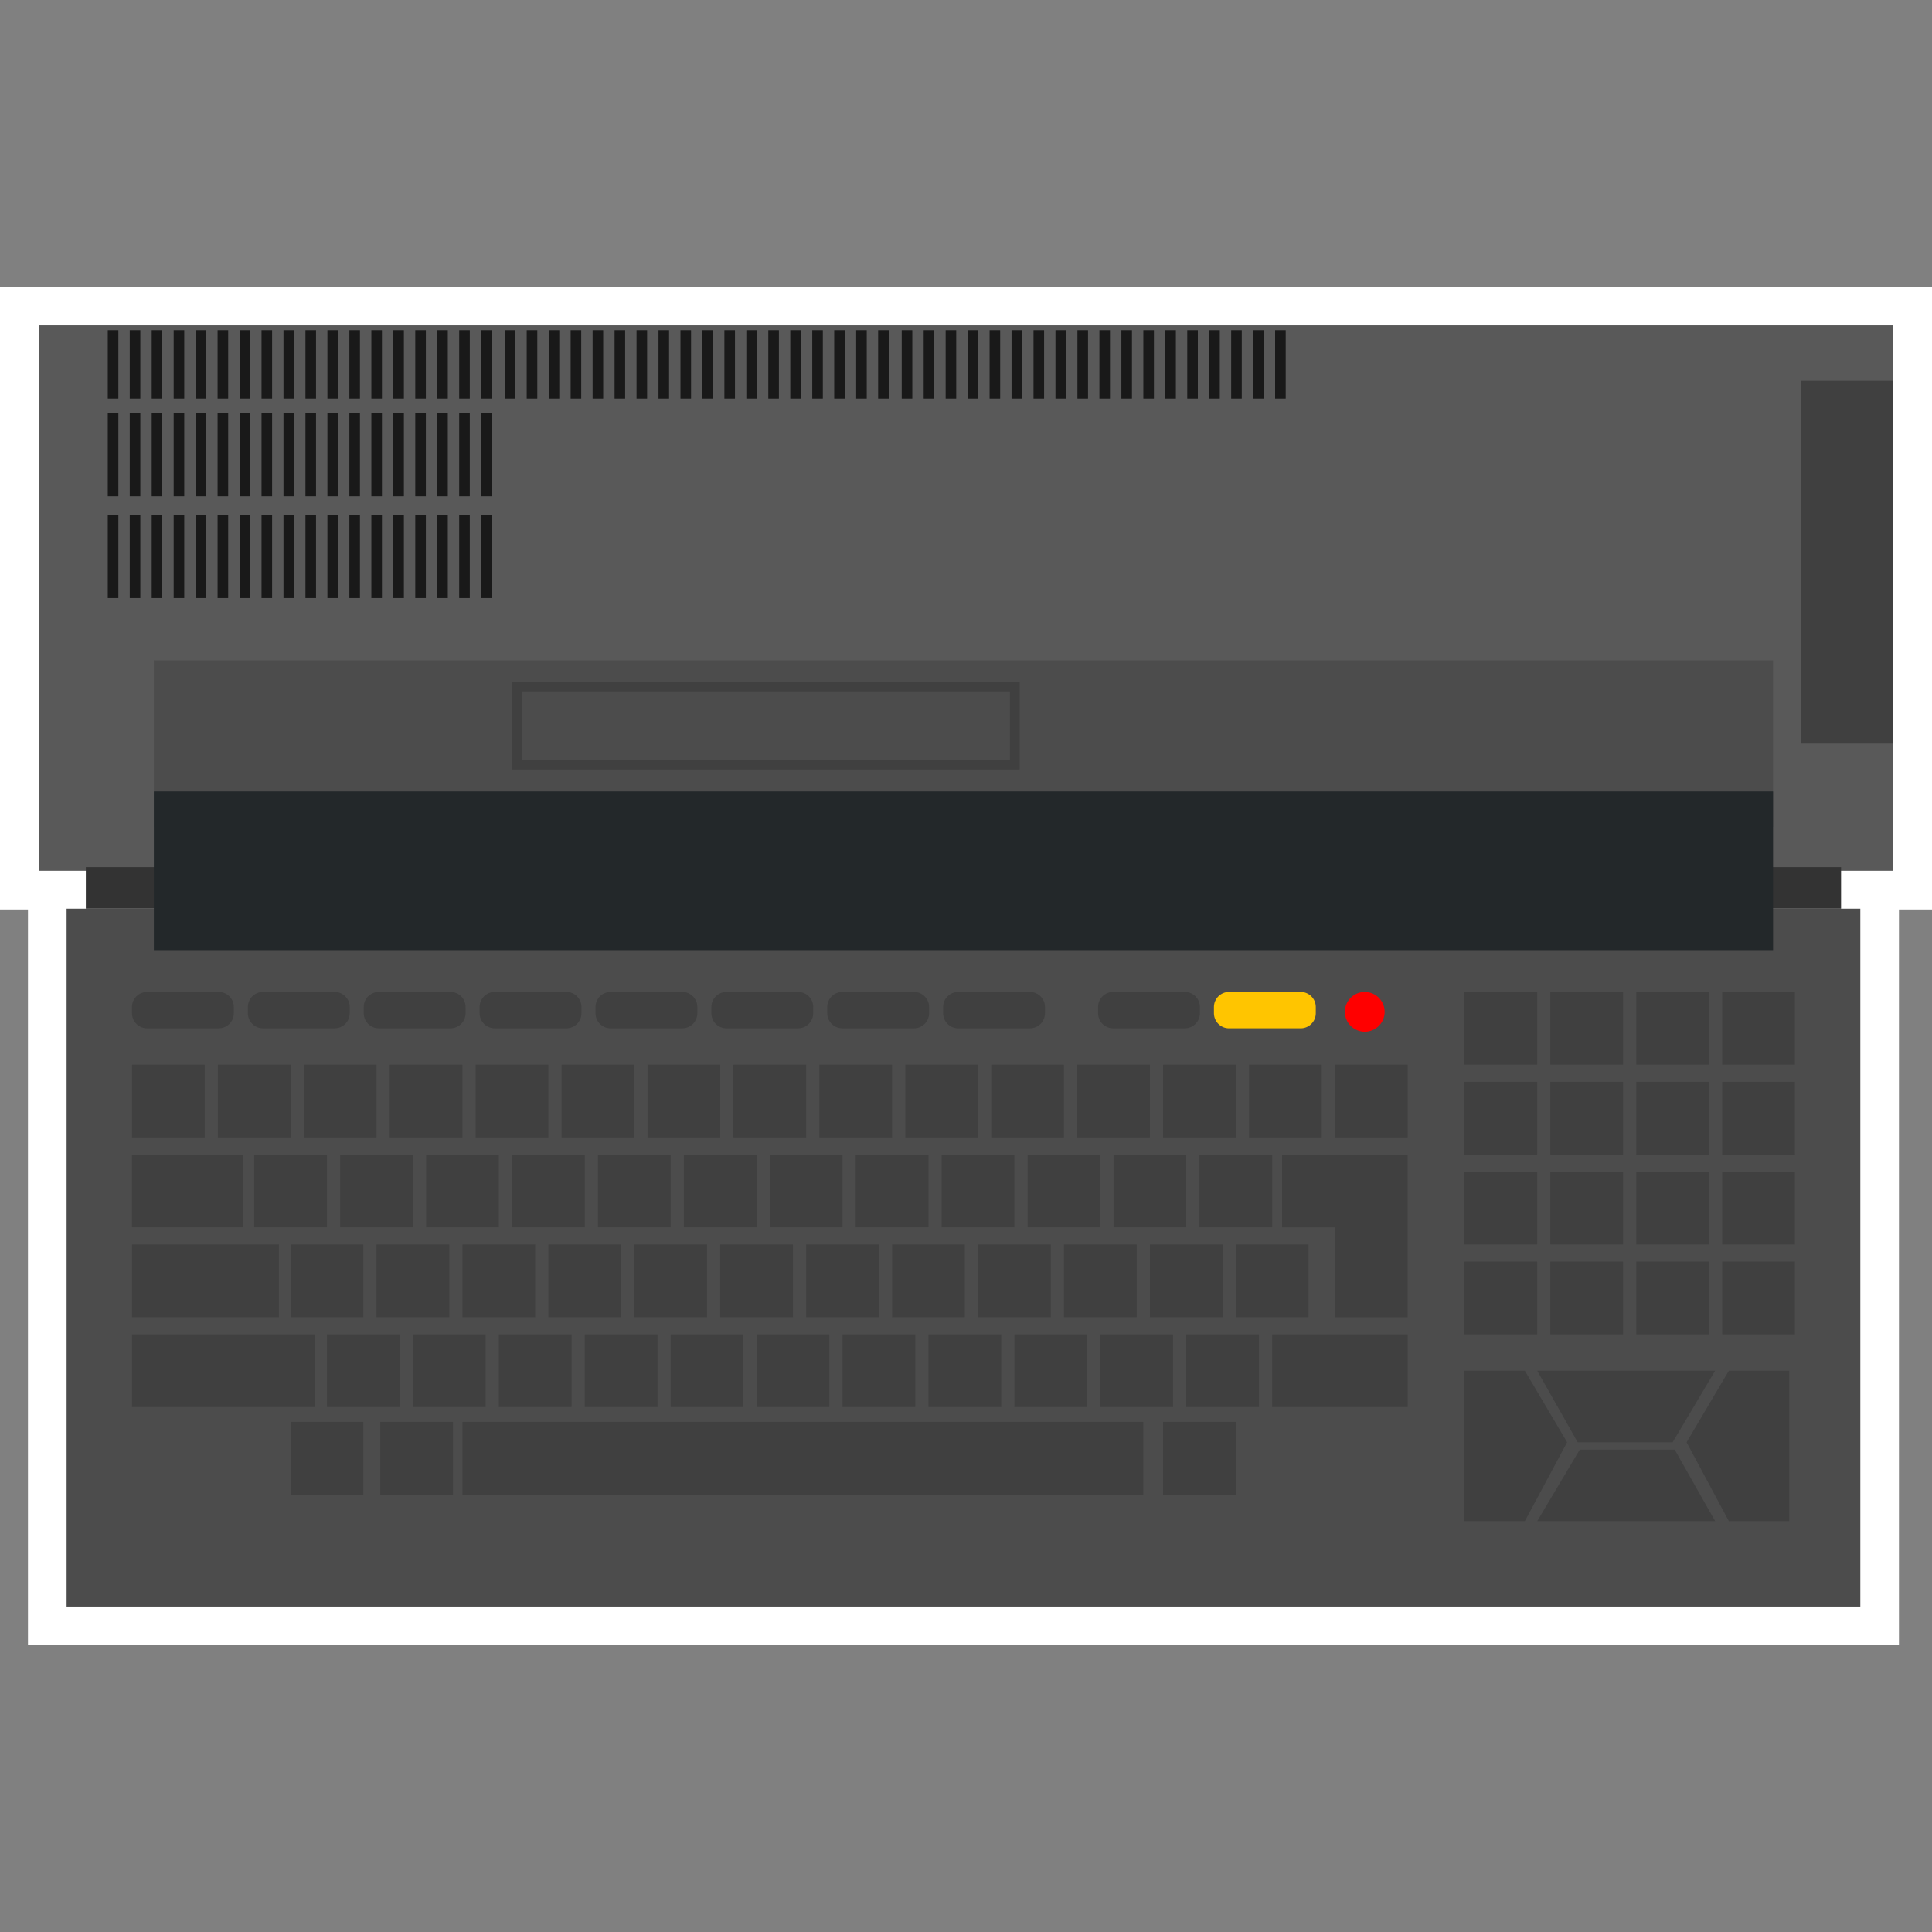 <?xml version="1.0" encoding="UTF-8" standalone="no"?>
<!-- Created with Inkscape (http://www.inkscape.org/) -->

<svg
   xmlns:dc="http://purl.org/dc/elements/1.1/"
   xmlns:cc="http://creativecommons.org/ns#"
   xmlns:rdf="http://www.w3.org/1999/02/22-rdf-syntax-ns#"
   xmlns:svg="http://www.w3.org/2000/svg"
   xmlns="http://www.w3.org/2000/svg"
   xmlns:sodipodi="http://sodipodi.sourceforge.net/DTD/sodipodi-0.dtd"
   xmlns:inkscape="http://www.inkscape.org/namespaces/inkscape"
   id="svg5018"
   version="1.1"
   inkscape:version="0.48.5 r10040"
   width="256"
   height="256"
   xml:space="preserve"
   sodipodi:docname="Microsoft - MSX2.svg"
   inkscape:export-filename="/Users/margetts/Desktop/BAXY RetroActive/png_clean/Microsoft - MSX2.png"
   inkscape:export-xdpi="90"
   inkscape:export-ydpi="90"><rect width="100%" height="100%" fill="#808080" stroke="none"/><defs
     id="defs5022"><clipPath
       clipPathUnits="userSpaceOnUse"
       id="clipPath5192"><path
         d="M 0,128 128,128 128,0 0,0 0,128 z"
         id="path5194"
         inkscape:connector-curvature="0" /></clipPath></defs><sodipodi:namedview
     pagecolor="#ffffff"
     bordercolor="#666666"
     borderopacity="1"
     objecttolerance="10"
     gridtolerance="10"
     guidetolerance="10"
     inkscape:pageopacity="0"
     inkscape:pageshadow="2"
     inkscape:window-width="1676"
     inkscape:window-height="1005"
     id="namedview5020"
     showgrid="false"
     inkscape:zoom="3.2382812"
     inkscape:cx="128"
     inkscape:cy="128"
     inkscape:window-x="4"
     inkscape:window-y="1"
     inkscape:window-maximized="1"
     inkscape:current-layer="g5026" /><g
     id="g5026"
     inkscape:groupmode="layer"
     inkscape:label="Microsoft - MSX2"
     transform="matrix(1.25,0,0,-1.25,0,256)"><g
       id="g5448"
       transform="translate(0,10.084)"><g
         transform="matrix(1.6,0,0,1.6,200.704,164.321)"
         id="g5028"><path
           inkscape:connector-curvature="0"
           id="path5030"
           style="fill:#ffffff;fill-opacity:1;fill-rule:nonzero;stroke:none"
           d="m 0,0 -122.881,0 -2.559,0 0,-2.561 0,-36.135 0,-2.561 1.853,0 0,-46.188 0,-2.56 2.56,0 118.837,0 2.56,0 0,2.56 0,46.188 2.19,0 L 2.56,0 0,0 z" /></g><path
         inkscape:connector-curvature="0"
         id="path5032"
         style="fill:#4c4c4c;fill-opacity:1;fill-rule:nonzero;stroke:none"
         d="m 197.201,24.409 -190.141,0 0,73.987 190.141,0 0,-73.987 z" /><path
         inkscape:connector-curvature="0"
         id="path5034"
         style="fill:#595959;fill-opacity:1;fill-rule:nonzero;stroke:none"
         d="m 200.704,102.406 -196.608,0 0,57.818 196.608,0 0,-57.818 z" /><path
         inkscape:connector-curvature="0"
         id="path5036"
         style="fill:#404040;fill-opacity:1;fill-rule:nonzero;stroke:none"
         d="m 21.702,74.145 -7.71,0 0,7.71 7.71,0 0,-7.71 z" /><path
         inkscape:connector-curvature="0"
         id="path5038"
         style="fill:#404040;fill-opacity:1;fill-rule:nonzero;stroke:none"
         d="m 30.805,74.145 -7.71,0 0,7.71 7.71,0 0,-7.71 z" /><path
         inkscape:connector-curvature="0"
         id="path5040"
         style="fill:#404040;fill-opacity:1;fill-rule:nonzero;stroke:none"
         d="m 39.913,74.145 -7.71,0 0,7.71 7.71,0 0,-7.71 z" /><path
         inkscape:connector-curvature="0"
         id="path5042"
         style="fill:#404040;fill-opacity:1;fill-rule:nonzero;stroke:none"
         d="m 49.022,74.145 -7.71,0 0,7.71 7.71,0 0,-7.71 z" /><path
         inkscape:connector-curvature="0"
         id="path5044"
         style="fill:#404040;fill-opacity:1;fill-rule:nonzero;stroke:none"
         d="m 162.949,81.856 -7.71,0 0,7.71 7.71,0 0,-7.71 z" /><path
         inkscape:connector-curvature="0"
         id="path5046"
         style="fill:#404040;fill-opacity:1;fill-rule:nonzero;stroke:none"
         d="m 172.053,81.856 -7.71,0 0,7.71 7.71,0 0,-7.71 z" /><path
         inkscape:connector-curvature="0"
         id="path5048"
         style="fill:#404040;fill-opacity:1;fill-rule:nonzero;stroke:none"
         d="m 181.161,81.856 -7.71,0 0,7.71 7.71,0 0,-7.71 z" /><path
         inkscape:connector-curvature="0"
         id="path5050"
         style="fill:#404040;fill-opacity:1;fill-rule:nonzero;stroke:none"
         d="m 190.27,81.856 -7.71,0 0,7.71 7.71,0 0,-7.71 z" /><path
         inkscape:connector-curvature="0"
         id="path5052"
         style="fill:#404040;fill-opacity:1;fill-rule:nonzero;stroke:none"
         d="m 162.949,72.328 -7.71,0 0,7.71 7.71,0 0,-7.71 z" /><path
         inkscape:connector-curvature="0"
         id="path5054"
         style="fill:#404040;fill-opacity:1;fill-rule:nonzero;stroke:none"
         d="m 172.053,72.328 -7.71,0 0,7.71 7.71,0 0,-7.71 z" /><path
         inkscape:connector-curvature="0"
         id="path5056"
         style="fill:#404040;fill-opacity:1;fill-rule:nonzero;stroke:none"
         d="m 181.161,72.328 -7.71,0 0,7.71 7.71,0 0,-7.71 z" /><path
         inkscape:connector-curvature="0"
         id="path5058"
         style="fill:#404040;fill-opacity:1;fill-rule:nonzero;stroke:none"
         d="m 190.27,72.328 -7.71,0 0,7.71 7.71,0 0,-7.71 z" /><path
         inkscape:connector-curvature="0"
         id="path5060"
         style="fill:#404040;fill-opacity:1;fill-rule:nonzero;stroke:none"
         d="m 162.949,62.798 -7.71,0 0,7.71 7.71,0 0,-7.71 z" /><path
         inkscape:connector-curvature="0"
         id="path5062"
         style="fill:#404040;fill-opacity:1;fill-rule:nonzero;stroke:none"
         d="m 172.053,62.798 -7.71,0 0,7.71 7.71,0 0,-7.71 z" /><path
         inkscape:connector-curvature="0"
         id="path5064"
         style="fill:#404040;fill-opacity:1;fill-rule:nonzero;stroke:none"
         d="m 181.161,62.798 -7.71,0 0,7.71 7.71,0 0,-7.71 z" /><path
         inkscape:connector-curvature="0"
         id="path5066"
         style="fill:#404040;fill-opacity:1;fill-rule:nonzero;stroke:none"
         d="m 190.27,62.798 -7.71,0 0,7.71 7.71,0 0,-7.71 z" /><path
         inkscape:connector-curvature="0"
         id="path5068"
         style="fill:#404040;fill-opacity:1;fill-rule:nonzero;stroke:none"
         d="m 162.949,53.27 -7.71,0 0,7.71 7.71,0 0,-7.71 z" /><path
         inkscape:connector-curvature="0"
         id="path5070"
         style="fill:#404040;fill-opacity:1;fill-rule:nonzero;stroke:none"
         d="m 172.053,53.27 -7.71,0 0,7.71 7.71,0 0,-7.71 z" /><path
         inkscape:connector-curvature="0"
         id="path5072"
         style="fill:#404040;fill-opacity:1;fill-rule:nonzero;stroke:none"
         d="m 181.161,53.27 -7.71,0 0,7.71 7.71,0 0,-7.71 z" /><path
         inkscape:connector-curvature="0"
         id="path5074"
         style="fill:#404040;fill-opacity:1;fill-rule:nonzero;stroke:none"
         d="m 190.27,53.27 -7.71,0 0,7.71 7.71,0 0,-7.71 z" /><path
         inkscape:connector-curvature="0"
         id="path5076"
         style="fill:#404040;fill-opacity:1;fill-rule:nonzero;stroke:none"
         d="m 58.131,74.145 -7.71,0 0,7.71 7.71,0 0,-7.71 z" /><path
         inkscape:connector-curvature="0"
         id="path5078"
         style="fill:#404040;fill-opacity:1;fill-rule:nonzero;stroke:none"
         d="m 67.24,74.145 -7.71,0 0,7.71 7.71,0 0,-7.71 z" /><path
         inkscape:connector-curvature="0"
         id="path5080"
         style="fill:#404040;fill-opacity:1;fill-rule:nonzero;stroke:none"
         d="m 76.349,74.145 -7.71,0 0,7.71 7.71,0 0,-7.71 z" /><path
         inkscape:connector-curvature="0"
         id="path5082"
         style="fill:#404040;fill-opacity:1;fill-rule:nonzero;stroke:none"
         d="m 85.457,74.145 -7.71,0 0,7.71 7.71,0 0,-7.71 z" /><path
         inkscape:connector-curvature="0"
         id="path5084"
         style="fill:#404040;fill-opacity:1;fill-rule:nonzero;stroke:none"
         d="m 94.566,74.145 -7.71,0 0,7.71 7.71,0 0,-7.71 z" /><path
         inkscape:connector-curvature="0"
         id="path5086"
         style="fill:#404040;fill-opacity:1;fill-rule:nonzero;stroke:none"
         d="m 103.675,74.145 -7.71,0 0,7.71 7.71,0 0,-7.71 z" /><path
         inkscape:connector-curvature="0"
         id="path5088"
         style="fill:#404040;fill-opacity:1;fill-rule:nonzero;stroke:none"
         d="m 112.784,74.145 -7.71,0 0,7.71 7.71,0 0,-7.71 z" /><path
         inkscape:connector-curvature="0"
         id="path5090"
         style="fill:#404040;fill-opacity:1;fill-rule:nonzero;stroke:none"
         d="m 121.893,74.145 -7.71,0 0,7.71 7.71,0 0,-7.71 z" /><path
         inkscape:connector-curvature="0"
         id="path5092"
         style="fill:#404040;fill-opacity:1;fill-rule:nonzero;stroke:none"
         d="m 131.001,74.145 -7.71,0 0,7.71 7.71,0 0,-7.71 z" /><path
         inkscape:connector-curvature="0"
         id="path5094"
         style="fill:#404040;fill-opacity:1;fill-rule:nonzero;stroke:none"
         d="m 34.661,64.616 -7.71,0 0,7.71 7.71,0 0,-7.71 z" /><path
         inkscape:connector-curvature="0"
         id="path5096"
         style="fill:#404040;fill-opacity:1;fill-rule:nonzero;stroke:none"
         d="m 25.729,64.616 -11.739,0 0,7.71 11.739,0 0,-7.71 z" /><path
         inkscape:connector-curvature="0"
         id="path5098"
         style="fill:#404040;fill-opacity:1;fill-rule:nonzero;stroke:none"
         d="m 43.769,64.616 -7.71,0 0,7.71 7.71,0 0,-7.71 z" /><path
         inkscape:connector-curvature="0"
         id="path5100"
         style="fill:#404040;fill-opacity:1;fill-rule:nonzero;stroke:none"
         d="m 52.878,64.616 -7.71,0 0,7.71 7.71,0 0,-7.71 z" /><path
         inkscape:connector-curvature="0"
         id="path5102"
         style="fill:#404040;fill-opacity:1;fill-rule:nonzero;stroke:none"
         d="m 61.987,64.616 -7.71,0 0,7.71 7.71,0 0,-7.71 z" /><path
         inkscape:connector-curvature="0"
         id="path5104"
         style="fill:#404040;fill-opacity:1;fill-rule:nonzero;stroke:none"
         d="m 71.096,64.616 -7.71,0 0,7.71 7.71,0 0,-7.71 z" /><path
         inkscape:connector-curvature="0"
         id="path5106"
         style="fill:#404040;fill-opacity:1;fill-rule:nonzero;stroke:none"
         d="m 80.205,64.616 -7.71,0 0,7.71 7.71,0 0,-7.71 z" /><path
         inkscape:connector-curvature="0"
         id="path5108"
         style="fill:#404040;fill-opacity:1;fill-rule:nonzero;stroke:none"
         d="m 89.313,64.616 -7.71,0 0,7.71 7.71,0 0,-7.71 z" /><path
         inkscape:connector-curvature="0"
         id="path5110"
         style="fill:#404040;fill-opacity:1;fill-rule:nonzero;stroke:none"
         d="m 98.422,64.616 -7.71,0 0,7.71 7.71,0 0,-7.71 z" /><path
         inkscape:connector-curvature="0"
         id="path5112"
         style="fill:#404040;fill-opacity:1;fill-rule:nonzero;stroke:none"
         d="m 107.531,64.616 -7.71,0 0,7.71 7.71,0 0,-7.71 z" /><path
         inkscape:connector-curvature="0"
         id="path5114"
         style="fill:#404040;fill-opacity:1;fill-rule:nonzero;stroke:none"
         d="m 116.64,64.616 -7.71,0 0,7.71 7.71,0 0,-7.71 z" /><path
         inkscape:connector-curvature="0"
         id="path5116"
         style="fill:#404040;fill-opacity:1;fill-rule:nonzero;stroke:none"
         d="m 125.749,64.616 -7.71,0 0,7.71 7.71,0 0,-7.71 z" /><path
         inkscape:connector-curvature="0"
         id="path5118"
         style="fill:#404040;fill-opacity:1;fill-rule:nonzero;stroke:none"
         d="m 134.857,64.616 -7.71,0 0,7.71 7.71,0 0,-7.71 z" /><path
         inkscape:connector-curvature="0"
         id="path5120"
         style="fill:#404040;fill-opacity:1;fill-rule:nonzero;stroke:none"
         d="m 38.515,55.088 -7.71,0 0,7.71 7.71,0 0,-7.71 z" /><path
         inkscape:connector-curvature="0"
         id="path5122"
         style="fill:#404040;fill-opacity:1;fill-rule:nonzero;stroke:none"
         d="m 29.566,55.088 -15.574,0 0,7.71 15.574,0 0,-7.71 z" /><path
         inkscape:connector-curvature="0"
         id="path5124"
         style="fill:#404040;fill-opacity:1;fill-rule:nonzero;stroke:none"
         d="m 47.624,55.088 -7.71,0 0,7.71 7.71,0 0,-7.71 z" /><path
         inkscape:connector-curvature="0"
         id="path5126"
         style="fill:#404040;fill-opacity:1;fill-rule:nonzero;stroke:none"
         d="m 56.733,55.088 -7.71,0 0,7.71 7.71,0 0,-7.71 z" /><path
         inkscape:connector-curvature="0"
         id="path5128"
         style="fill:#404040;fill-opacity:1;fill-rule:nonzero;stroke:none"
         d="m 65.841,55.088 -7.71,0 0,7.71 7.71,0 0,-7.71 z" /><path
         inkscape:connector-curvature="0"
         id="path5130"
         style="fill:#404040;fill-opacity:1;fill-rule:nonzero;stroke:none"
         d="m 74.95,55.088 -7.71,0 0,7.71 7.71,0 0,-7.71 z" /><path
         inkscape:connector-curvature="0"
         id="path5132"
         style="fill:#404040;fill-opacity:1;fill-rule:nonzero;stroke:none"
         d="m 84.059,55.088 -7.71,0 0,7.71 7.71,0 0,-7.71 z" /><path
         inkscape:connector-curvature="0"
         id="path5134"
         style="fill:#404040;fill-opacity:1;fill-rule:nonzero;stroke:none"
         d="m 93.169,55.088 -7.71,0 0,7.71 7.71,0 0,-7.71 z" /><path
         inkscape:connector-curvature="0"
         id="path5136"
         style="fill:#404040;fill-opacity:1;fill-rule:nonzero;stroke:none"
         d="m 102.278,55.088 -7.71,0 0,7.71 7.71,0 0,-7.71 z" /><path
         inkscape:connector-curvature="0"
         id="path5138"
         style="fill:#404040;fill-opacity:1;fill-rule:nonzero;stroke:none"
         d="m 111.387,55.088 -7.71,0 0,7.71 7.71,0 0,-7.71 z" /><path
         inkscape:connector-curvature="0"
         id="path5140"
         style="fill:#404040;fill-opacity:1;fill-rule:nonzero;stroke:none"
         d="m 120.496,55.088 -7.71,0 0,7.71 7.71,0 0,-7.71 z" /><path
         inkscape:connector-curvature="0"
         id="path5142"
         style="fill:#404040;fill-opacity:1;fill-rule:nonzero;stroke:none"
         d="m 129.605,55.088 -7.71,0 0,7.71 7.71,0 0,-7.71 z" /><path
         inkscape:connector-curvature="0"
         id="path5144"
         style="fill:#404040;fill-opacity:1;fill-rule:nonzero;stroke:none"
         d="m 138.713,55.088 -7.71,0 0,7.71 7.71,0 0,-7.71 z" /><path
         inkscape:connector-curvature="0"
         id="path5146"
         style="fill:#404040;fill-opacity:1;fill-rule:nonzero;stroke:none"
         d="m 42.371,45.558 -7.71,0 0,7.71 7.71,0 0,-7.71 z" /><path
         inkscape:connector-curvature="0"
         id="path5148"
         style="fill:#404040;fill-opacity:1;fill-rule:nonzero;stroke:none"
         d="m 38.515,36.28 -7.71,0 0,7.71 7.71,0 0,-7.71 z" /><path
         inkscape:connector-curvature="0"
         id="path5150"
         style="fill:#404040;fill-opacity:1;fill-rule:nonzero;stroke:none"
         d="m 48.019,36.28 -7.71,0 0,7.71 7.71,0 0,-7.71 z" /><path
         inkscape:connector-curvature="0"
         id="path5152"
         style="fill:#404040;fill-opacity:1;fill-rule:nonzero;stroke:none"
         d="m 131.001,36.28 -7.71,0 0,7.71 7.71,0 0,-7.71 z" /><path
         inkscape:connector-curvature="0"
         id="path5154"
         style="fill:#404040;fill-opacity:1;fill-rule:nonzero;stroke:none"
         d="m 33.35,45.558 -19.358,0 0,7.71 19.358,0 0,-7.71 z" /><path
         inkscape:connector-curvature="0"
         id="path5156"
         style="fill:#404040;fill-opacity:1;fill-rule:nonzero;stroke:none"
         d="m 51.48,45.558 -7.71,0 0,7.71 7.71,0 0,-7.71 z" /><path
         inkscape:connector-curvature="0"
         id="path5158"
         style="fill:#404040;fill-opacity:1;fill-rule:nonzero;stroke:none"
         d="m 60.589,45.558 -7.71,0 0,7.71 7.71,0 0,-7.71 z" /><path
         inkscape:connector-curvature="0"
         id="path5160"
         style="fill:#404040;fill-opacity:1;fill-rule:nonzero;stroke:none"
         d="m 121.192,36.28 -72.168,0 0,7.71 72.168,0 0,-7.71 z" /><path
         inkscape:connector-curvature="0"
         id="path5162"
         style="fill:#404040;fill-opacity:1;fill-rule:nonzero;stroke:none"
         d="m 69.697,45.558 -7.71,0 0,7.71 7.71,0 0,-7.71 z" /><path
         inkscape:connector-curvature="0"
         id="path5164"
         style="fill:#404040;fill-opacity:1;fill-rule:nonzero;stroke:none"
         d="m 78.806,45.558 -7.71,0 0,7.71 7.71,0 0,-7.71 z" /><path
         inkscape:connector-curvature="0"
         id="path5166"
         style="fill:#404040;fill-opacity:1;fill-rule:nonzero;stroke:none"
         d="m 87.915,45.558 -7.71,0 0,7.71 7.71,0 0,-7.71 z" /><path
         inkscape:connector-curvature="0"
         id="path5168"
         style="fill:#404040;fill-opacity:1;fill-rule:nonzero;stroke:none"
         d="m 97.024,45.558 -7.71,0 0,7.71 7.71,0 0,-7.71 z" /><path
         inkscape:connector-curvature="0"
         id="path5170"
         style="fill:#404040;fill-opacity:1;fill-rule:nonzero;stroke:none"
         d="m 106.133,45.558 -7.71,0 0,7.71 7.71,0 0,-7.71 z" /><path
         inkscape:connector-curvature="0"
         id="path5172"
         style="fill:#404040;fill-opacity:1;fill-rule:nonzero;stroke:none"
         d="m 115.241,45.558 -7.71,0 0,7.71 7.71,0 0,-7.71 z" /><path
         inkscape:connector-curvature="0"
         id="path5174"
         style="fill:#404040;fill-opacity:1;fill-rule:nonzero;stroke:none"
         d="m 124.35,45.558 -7.71,0 0,7.71 7.71,0 0,-7.71 z" /><path
         inkscape:connector-curvature="0"
         id="path5176"
         style="fill:#404040;fill-opacity:1;fill-rule:nonzero;stroke:none"
         d="m 133.459,45.558 -7.71,0 0,7.71 7.71,0 0,-7.71 z" /><path
         inkscape:connector-curvature="0"
         id="path5178"
         style="fill:#404040;fill-opacity:1;fill-rule:nonzero;stroke:none"
         d="m 149.221,45.558 -14.362,0 0,7.71 14.362,0 0,-7.71 z" /><path
         inkscape:connector-curvature="0"
         id="path5180"
         style="fill:#404040;fill-opacity:1;fill-rule:nonzero;stroke:none"
         d="m 140.11,74.145 -7.71,0 0,7.71 7.71,0 0,-7.71 z" /><path
         inkscape:connector-curvature="0"
         id="path5182"
         style="fill:#404040;fill-opacity:1;fill-rule:nonzero;stroke:none"
         d="m 149.221,74.145 -7.71,0 0,7.71 7.71,0 0,-7.71 z" /><g
         transform="matrix(1.6,0,0,1.6,143.613,72.327)"
         id="g5184"><path
           inkscape:connector-curvature="0"
           id="path5186"
           style="fill:#404040;fill-opacity:1;fill-rule:nonzero;stroke:none"
           d="m 0,0 -1.315,0 -3.504,0 0,-4.819 3.504,0 0,-5.956 4.819,0 L 3.504,0 0,0 z" /></g><g
         transform="matrix(1.6,0,0,1.6,-1.2e-4,-12.188)"
         id="g5188"><g
           clip-path="url(#clipPath5192)"
           id="g5190"><g
             transform="translate(14.492,61.187)"
             id="g5196"><path
               inkscape:connector-curvature="0"
               id="path5198"
               style="fill:#404040;fill-opacity:1;fill-rule:nonzero;stroke:none"
               d="m 0,0 -4.748,0 c -0.552,0 -1,0.448 -1,1 l 0,0.41 c 0,0.552 0.448,1 1,1 L 0,2.41 c 0.552,0 1,-0.448 1,-1 L 1,1 C 1,0.448 0.552,0 0,0" /></g><g
             transform="translate(22.17,61.187)"
             id="g5200"><path
               inkscape:connector-curvature="0"
               id="path5202"
               style="fill:#404040;fill-opacity:1;fill-rule:nonzero;stroke:none"
               d="m 0,0 -4.748,0 c -0.552,0 -1,0.448 -1,1 l 0,0.41 c 0,0.552 0.448,1 1,1 L 0,2.41 c 0.552,0 1,-0.448 1,-1 L 1,1 C 1,0.448 0.552,0 0,0" /></g><g
             transform="translate(29.847,61.187)"
             id="g5204"><path
               inkscape:connector-curvature="0"
               id="path5206"
               style="fill:#404040;fill-opacity:1;fill-rule:nonzero;stroke:none"
               d="m 0,0 -4.748,0 c -0.552,0 -1,0.448 -1,1 l 0,0.41 c 0,0.552 0.448,1 1,1 L 0,2.41 c 0.552,0 1,-0.448 1,-1 L 1,1 C 1,0.448 0.552,0 0,0" /></g><g
             transform="translate(37.524,61.187)"
             id="g5208"><path
               inkscape:connector-curvature="0"
               id="path5210"
               style="fill:#404040;fill-opacity:1;fill-rule:nonzero;stroke:none"
               d="m 0,0 -4.748,0 c -0.552,0 -1,0.448 -1,1 l 0,0.41 c 0,0.552 0.448,1 1,1 L 0,2.41 c 0.552,0 1,-0.448 1,-1 L 1,1 C 1,0.448 0.552,0 0,0" /></g><g
             transform="translate(45.201,61.187)"
             id="g5212"><path
               inkscape:connector-curvature="0"
               id="path5214"
               style="fill:#404040;fill-opacity:1;fill-rule:nonzero;stroke:none"
               d="m 0,0 -4.748,0 c -0.552,0 -1,0.448 -1,1 l 0,0.41 c 0,0.552 0.448,1 1,1 L 0,2.41 c 0.552,0 1,-0.448 1,-1 L 1,1 C 1,0.448 0.552,0 0,0" /></g><g
             transform="translate(52.878,61.187)"
             id="g5216"><path
               inkscape:connector-curvature="0"
               id="path5218"
               style="fill:#404040;fill-opacity:1;fill-rule:nonzero;stroke:none"
               d="m 0,0 -4.748,0 c -0.552,0 -1,0.448 -1,1 l 0,0.41 c 0,0.552 0.448,1 1,1 L 0,2.41 c 0.552,0 1,-0.448 1,-1 L 1,1 C 1,0.448 0.552,0 0,0" /></g><g
             transform="translate(60.555,61.187)"
             id="g5220"><path
               inkscape:connector-curvature="0"
               id="path5222"
               style="fill:#404040;fill-opacity:1;fill-rule:nonzero;stroke:none"
               d="m 0,0 -4.748,0 c -0.552,0 -1,0.448 -1,1 l 0,0.41 c 0,0.552 0.448,1 1,1 L 0,2.41 c 0.552,0 1,-0.448 1,-1 L 1,1 C 1,0.448 0.552,0 0,0" /></g><g
             transform="translate(68.233,61.187)"
             id="g5224"><path
               inkscape:connector-curvature="0"
               id="path5226"
               style="fill:#404040;fill-opacity:1;fill-rule:nonzero;stroke:none"
               d="m 0,0 -4.748,0 c -0.552,0 -1,0.448 -1,1 l 0,0.41 c 0,0.552 0.448,1 1,1 L 0,2.41 c 0.552,0 1,-0.448 1,-1 L 1,1 C 1,0.448 0.552,0 0,0" /></g><g
             transform="translate(78.497,61.187)"
             id="g5228"><path
               inkscape:connector-curvature="0"
               id="path5230"
               style="fill:#404040;fill-opacity:1;fill-rule:nonzero;stroke:none"
               d="m 0,0 -4.748,0 c -0.552,0 -1,0.448 -1,1 l 0,0.41 c 0,0.552 0.448,1 1,1 L 0,2.41 c 0.552,0 1,-0.448 1,-1 L 1,1 C 1,0.448 0.552,0 0,0" /></g><g
             transform="translate(86.174,61.187)"
             id="g5232"><path
               inkscape:connector-curvature="0"
               id="path5234"
               style="fill:#ffc500;fill-opacity:1;fill-rule:nonzero;stroke:none"
               d="m 0,0 -4.748,0 c -0.552,0 -1,0.448 -1,1 l 0,0.41 c 0,0.552 0.448,1 1,1 L 0,2.41 c 0.552,0 1,-0.448 1,-1 L 1,1 C 1,0.448 0.552,0 0,0" /></g><g
             transform="translate(91.737,62.278)"
             id="g5236"><path
               inkscape:connector-curvature="0"
               id="path5238"
               style="fill:#ff0000;fill-opacity:1;fill-rule:nonzero;stroke:none"
               d="m 0,0 c 0,-0.728 -0.59,-1.318 -1.318,-1.318 -0.728,0 -1.318,0.59 -1.318,1.318 0,0.728 0.59,1.318 1.318,1.318 C -0.59,1.318 0,0.728 0,0" /></g><g
             transform="translate(101.023,38.501)"
             id="g5240"><path
               inkscape:connector-curvature="0"
               id="path5242"
               style="fill:#404040;fill-opacity:1;fill-rule:nonzero;stroke:none"
               d="m 0,0 -3.999,0 0,-9.969 3.999,0 2.802,5.228 L 0,0 z" /></g><g
             transform="translate(114.542,38.501)"
             id="g5244"><path
               inkscape:connector-curvature="0"
               id="path5246"
               style="fill:#404040;fill-opacity:1;fill-rule:nonzero;stroke:none"
               d="m 0,0 3.999,0 0,-9.969 -3.999,0 -2.802,5.228 L 0,0 z" /></g><g
             transform="translate(101.843,38.501)"
             id="g5248"><path
               inkscape:connector-curvature="0"
               id="path5250"
               style="fill:#404040;fill-opacity:1;fill-rule:nonzero;stroke:none"
               d="m 0,0 2.683,-4.741 6.29,0 L 11.791,0 0,0 z" /></g><g
             transform="translate(113.635,28.532)"
             id="g5252"><path
               inkscape:connector-curvature="0"
               id="path5254"
               style="fill:#404040;fill-opacity:1;fill-rule:nonzero;stroke:none"
               d="m 0,0 -2.683,4.741 -6.29,0 L -11.791,0 0,0 z" /></g><path
             inkscape:connector-curvature="0"
             id="path5256"
             style="fill:#4c4c4c;fill-opacity:1;fill-rule:nonzero;stroke:none"
             d="m 117.47,74.531 -107.277,0 0,11.034 107.277,0 0,-11.034 z" /><path
             inkscape:connector-curvature="0"
             id="path5258"
             style="fill:#333333;fill-opacity:1;fill-rule:nonzero;stroke:none"
             d="m 121.975,69.115 -116.287,0 0,2.749 116.287,0 0,-2.749 z" /><path
             inkscape:connector-curvature="0"
             id="path5260"
             style="fill:#23282a;fill-opacity:1;fill-rule:nonzero;stroke:none"
             d="m 117.47,66.366 -107.277,0 0,10.509 107.277,0 0,-10.509 z" /><path
             inkscape:connector-curvature="0"
             id="path5262"
             style="fill:#4c4c4c;fill-opacity:1;fill-rule:nonzero;stroke:none"
             d="m 67.234,78.654 -32.984,0 0,5.174 32.984,0 0,-5.174 z" /><path
             inkscape:connector-curvature="0"
             id="path5264"
             style="fill:#404040;fill-opacity:1;fill-rule:nonzero;stroke:none"
             d="m 34.573,78.977 32.337,0 0,4.527 -32.337,0 0,-4.527 z m 32.984,-0.646 -33.63,0 0,5.821 33.63,0 0,-5.821 z" /><path
             inkscape:connector-curvature="0"
             id="path5266"
             style="fill:#191919;fill-opacity:1;fill-rule:nonzero;stroke:none"
             d="m 7.842,96.436 -0.701,0 0,5.497 0.701,0 0,-5.497 z" /><path
             inkscape:connector-curvature="0"
             id="path5268"
             style="fill:#191919;fill-opacity:1;fill-rule:nonzero;stroke:none"
             d="m 9.297,96.436 -0.701,0 0,5.497 0.701,0 0,-5.497 z" /><path
             inkscape:connector-curvature="0"
             id="path5270"
             style="fill:#191919;fill-opacity:1;fill-rule:nonzero;stroke:none"
             d="m 10.752,96.436 -0.701,0 0,5.497 0.701,0 0,-5.497 z" /><path
             inkscape:connector-curvature="0"
             id="path5272"
             style="fill:#191919;fill-opacity:1;fill-rule:nonzero;stroke:none"
             d="m 12.207,96.436 -0.701,0 0,5.497 0.701,0 0,-5.497 z" /><path
             inkscape:connector-curvature="0"
             id="path5274"
             style="fill:#191919;fill-opacity:1;fill-rule:nonzero;stroke:none"
             d="m 13.662,96.436 -0.701,0 0,5.497 0.701,0 0,-5.497 z" /><path
             inkscape:connector-curvature="0"
             id="path5276"
             style="fill:#191919;fill-opacity:1;fill-rule:nonzero;stroke:none"
             d="m 15.117,96.436 -0.701,0 0,5.497 0.701,0 0,-5.497 z" /><path
             inkscape:connector-curvature="0"
             id="path5278"
             style="fill:#191919;fill-opacity:1;fill-rule:nonzero;stroke:none"
             d="m 16.573,96.436 -0.701,0 0,5.497 0.701,0 0,-5.497 z" /><path
             inkscape:connector-curvature="0"
             id="path5280"
             style="fill:#191919;fill-opacity:1;fill-rule:nonzero;stroke:none"
             d="m 18.028,96.436 -0.701,0 0,5.497 0.701,0 0,-5.497 z" /><path
             inkscape:connector-curvature="0"
             id="path5282"
             style="fill:#191919;fill-opacity:1;fill-rule:nonzero;stroke:none"
             d="m 19.483,96.436 -0.701,0 0,5.497 0.701,0 0,-5.497 z" /><path
             inkscape:connector-curvature="0"
             id="path5284"
             style="fill:#191919;fill-opacity:1;fill-rule:nonzero;stroke:none"
             d="m 20.938,96.436 -0.701,0 0,5.497 0.701,0 0,-5.497 z" /><path
             inkscape:connector-curvature="0"
             id="path5286"
             style="fill:#191919;fill-opacity:1;fill-rule:nonzero;stroke:none"
             d="m 22.393,96.436 -0.701,0 0,5.497 0.701,0 0,-5.497 z" /><path
             inkscape:connector-curvature="0"
             id="path5288"
             style="fill:#191919;fill-opacity:1;fill-rule:nonzero;stroke:none"
             d="m 23.848,96.436 -0.701,0 0,5.497 0.701,0 0,-5.497 z" /><path
             inkscape:connector-curvature="0"
             id="path5290"
             style="fill:#191919;fill-opacity:1;fill-rule:nonzero;stroke:none"
             d="m 25.304,96.436 -0.701,0 0,5.497 0.701,0 0,-5.497 z" /><path
             inkscape:connector-curvature="0"
             id="path5292"
             style="fill:#191919;fill-opacity:1;fill-rule:nonzero;stroke:none"
             d="m 26.759,96.436 -0.701,0 0,5.497 0.701,0 0,-5.497 z" /><path
             inkscape:connector-curvature="0"
             id="path5294"
             style="fill:#191919;fill-opacity:1;fill-rule:nonzero;stroke:none"
             d="m 28.214,96.436 -0.701,0 0,5.497 0.701,0 0,-5.497 z" /><path
             inkscape:connector-curvature="0"
             id="path5296"
             style="fill:#191919;fill-opacity:1;fill-rule:nonzero;stroke:none"
             d="m 29.669,96.436 -0.701,0 0,5.497 0.701,0 0,-5.497 z" /><path
             inkscape:connector-curvature="0"
             id="path5298"
             style="fill:#191919;fill-opacity:1;fill-rule:nonzero;stroke:none"
             d="m 31.124,96.436 -0.701,0 0,5.497 0.701,0 0,-5.497 z" /><path
             inkscape:connector-curvature="0"
             id="path5300"
             style="fill:#191919;fill-opacity:1;fill-rule:nonzero;stroke:none"
             d="m 32.579,96.436 -0.701,0 0,5.497 0.701,0 0,-5.497 z" /><path
             inkscape:connector-curvature="0"
             id="path5302"
             style="fill:#191919;fill-opacity:1;fill-rule:nonzero;stroke:none"
             d="m 7.842,102.91 -0.701,0 0,4.527 0.701,0 0,-4.527 z" /><path
             inkscape:connector-curvature="0"
             id="path5304"
             style="fill:#191919;fill-opacity:1;fill-rule:nonzero;stroke:none"
             d="m 9.297,102.91 -0.701,0 0,4.527 0.701,0 0,-4.527 z" /><path
             inkscape:connector-curvature="0"
             id="path5306"
             style="fill:#191919;fill-opacity:1;fill-rule:nonzero;stroke:none"
             d="m 10.752,102.91 -0.701,0 0,4.527 0.701,0 0,-4.527 z" /><path
             inkscape:connector-curvature="0"
             id="path5308"
             style="fill:#191919;fill-opacity:1;fill-rule:nonzero;stroke:none"
             d="m 12.207,102.91 -0.701,0 0,4.527 0.701,0 0,-4.527 z" /><path
             inkscape:connector-curvature="0"
             id="path5310"
             style="fill:#191919;fill-opacity:1;fill-rule:nonzero;stroke:none"
             d="m 13.662,102.91 -0.701,0 0,4.527 0.701,0 0,-4.527 z" /><path
             inkscape:connector-curvature="0"
             id="path5312"
             style="fill:#191919;fill-opacity:1;fill-rule:nonzero;stroke:none"
             d="m 15.117,102.91 -0.701,0 0,4.527 0.701,0 0,-4.527 z" /><path
             inkscape:connector-curvature="0"
             id="path5314"
             style="fill:#191919;fill-opacity:1;fill-rule:nonzero;stroke:none"
             d="m 16.573,102.91 -0.701,0 0,4.527 0.701,0 0,-4.527 z" /><path
             inkscape:connector-curvature="0"
             id="path5316"
             style="fill:#191919;fill-opacity:1;fill-rule:nonzero;stroke:none"
             d="m 18.028,102.91 -0.701,0 0,4.527 0.701,0 0,-4.527 z" /><path
             inkscape:connector-curvature="0"
             id="path5318"
             style="fill:#191919;fill-opacity:1;fill-rule:nonzero;stroke:none"
             d="m 19.483,102.91 -0.701,0 0,4.527 0.701,0 0,-4.527 z" /><path
             inkscape:connector-curvature="0"
             id="path5320"
             style="fill:#191919;fill-opacity:1;fill-rule:nonzero;stroke:none"
             d="m 20.938,102.91 -0.701,0 0,4.527 0.701,0 0,-4.527 z" /><path
             inkscape:connector-curvature="0"
             id="path5322"
             style="fill:#191919;fill-opacity:1;fill-rule:nonzero;stroke:none"
             d="m 22.393,102.91 -0.701,0 0,4.527 0.701,0 0,-4.527 z" /><path
             inkscape:connector-curvature="0"
             id="path5324"
             style="fill:#191919;fill-opacity:1;fill-rule:nonzero;stroke:none"
             d="m 23.848,102.91 -0.701,0 0,4.527 0.701,0 0,-4.527 z" /><path
             inkscape:connector-curvature="0"
             id="path5326"
             style="fill:#191919;fill-opacity:1;fill-rule:nonzero;stroke:none"
             d="m 25.304,102.91 -0.701,0 0,4.527 0.701,0 0,-4.527 z" /><path
             inkscape:connector-curvature="0"
             id="path5328"
             style="fill:#191919;fill-opacity:1;fill-rule:nonzero;stroke:none"
             d="m 26.759,102.91 -0.701,0 0,4.527 0.701,0 0,-4.527 z" /><path
             inkscape:connector-curvature="0"
             id="path5330"
             style="fill:#191919;fill-opacity:1;fill-rule:nonzero;stroke:none"
             d="m 28.214,102.91 -0.701,0 0,4.527 0.701,0 0,-4.527 z" /><path
             inkscape:connector-curvature="0"
             id="path5332"
             style="fill:#191919;fill-opacity:1;fill-rule:nonzero;stroke:none"
             d="m 29.669,102.91 -0.701,0 0,4.527 0.701,0 0,-4.527 z" /><path
             inkscape:connector-curvature="0"
             id="path5334"
             style="fill:#191919;fill-opacity:1;fill-rule:nonzero;stroke:none"
             d="m 31.124,102.91 -0.701,0 0,4.527 0.701,0 0,-4.527 z" /><path
             inkscape:connector-curvature="0"
             id="path5336"
             style="fill:#191919;fill-opacity:1;fill-rule:nonzero;stroke:none"
             d="m 32.579,102.91 -0.701,0 0,4.527 0.701,0 0,-4.527 z" /><path
             inkscape:connector-curvature="0"
             id="path5338"
             style="fill:#191919;fill-opacity:1;fill-rule:nonzero;stroke:none"
             d="m 34.142,102.91 -0.701,0 0,4.527 0.701,0 0,-4.527 z" /><path
             inkscape:connector-curvature="0"
             id="path5340"
             style="fill:#191919;fill-opacity:1;fill-rule:nonzero;stroke:none"
             d="m 35.597,102.91 -0.701,0 0,4.527 0.701,0 0,-4.527 z" /><path
             inkscape:connector-curvature="0"
             id="path5342"
             style="fill:#191919;fill-opacity:1;fill-rule:nonzero;stroke:none"
             d="m 37.053,102.91 -0.701,0 0,4.527 0.701,0 0,-4.527 z" /><path
             inkscape:connector-curvature="0"
             id="path5344"
             style="fill:#191919;fill-opacity:1;fill-rule:nonzero;stroke:none"
             d="m 38.508,102.91 -0.701,0 0,4.527 0.701,0 0,-4.527 z" /><path
             inkscape:connector-curvature="0"
             id="path5346"
             style="fill:#191919;fill-opacity:1;fill-rule:nonzero;stroke:none"
             d="m 39.963,102.91 -0.701,0 0,4.527 0.701,0 0,-4.527 z" /><path
             inkscape:connector-curvature="0"
             id="path5348"
             style="fill:#191919;fill-opacity:1;fill-rule:nonzero;stroke:none"
             d="m 41.418,102.91 -0.701,0 0,4.527 0.701,0 0,-4.527 z" /><path
             inkscape:connector-curvature="0"
             id="path5350"
             style="fill:#191919;fill-opacity:1;fill-rule:nonzero;stroke:none"
             d="m 42.873,102.91 -0.701,0 0,4.527 0.701,0 0,-4.527 z" /><path
             inkscape:connector-curvature="0"
             id="path5352"
             style="fill:#191919;fill-opacity:1;fill-rule:nonzero;stroke:none"
             d="m 44.328,102.91 -0.701,0 0,4.527 0.701,0 0,-4.527 z" /><path
             inkscape:connector-curvature="0"
             id="path5354"
             style="fill:#191919;fill-opacity:1;fill-rule:nonzero;stroke:none"
             d="m 45.784,102.91 -0.701,0 0,4.527 0.701,0 0,-4.527 z" /><path
             inkscape:connector-curvature="0"
             id="path5356"
             style="fill:#191919;fill-opacity:1;fill-rule:nonzero;stroke:none"
             d="m 47.239,102.91 -0.701,0 0,4.527 0.701,0 0,-4.527 z" /><path
             inkscape:connector-curvature="0"
             id="path5358"
             style="fill:#191919;fill-opacity:1;fill-rule:nonzero;stroke:none"
             d="m 48.694,102.91 -0.701,0 0,4.527 0.701,0 0,-4.527 z" /><path
             inkscape:connector-curvature="0"
             id="path5360"
             style="fill:#191919;fill-opacity:1;fill-rule:nonzero;stroke:none"
             d="m 50.149,102.91 -0.701,0 0,4.527 0.701,0 0,-4.527 z" /><path
             inkscape:connector-curvature="0"
             id="path5362"
             style="fill:#191919;fill-opacity:1;fill-rule:nonzero;stroke:none"
             d="m 51.604,102.91 -0.701,0 0,4.527 0.701,0 0,-4.527 z" /><path
             inkscape:connector-curvature="0"
             id="path5364"
             style="fill:#191919;fill-opacity:1;fill-rule:nonzero;stroke:none"
             d="m 53.059,102.91 -0.701,0 0,4.527 0.701,0 0,-4.527 z" /><path
             inkscape:connector-curvature="0"
             id="path5366"
             style="fill:#191919;fill-opacity:1;fill-rule:nonzero;stroke:none"
             d="m 54.515,102.91 -0.701,0 0,4.527 0.701,0 0,-4.527 z" /><path
             inkscape:connector-curvature="0"
             id="path5368"
             style="fill:#191919;fill-opacity:1;fill-rule:nonzero;stroke:none"
             d="m 55.97,102.91 -0.701,0 0,4.527 0.701,0 0,-4.527 z" /><path
             inkscape:connector-curvature="0"
             id="path5370"
             style="fill:#191919;fill-opacity:1;fill-rule:nonzero;stroke:none"
             d="m 57.425,102.91 -0.701,0 0,4.527 0.701,0 0,-4.527 z" /><path
             inkscape:connector-curvature="0"
             id="path5372"
             style="fill:#191919;fill-opacity:1;fill-rule:nonzero;stroke:none"
             d="m 58.88,102.91 -0.701,0 0,4.527 0.701,0 0,-4.527 z" /><path
             inkscape:connector-curvature="0"
             id="path5374"
             style="fill:#191919;fill-opacity:1;fill-rule:nonzero;stroke:none"
             d="m 60.443,102.91 -0.701,0 0,4.527 0.701,0 0,-4.527 z" /><path
             inkscape:connector-curvature="0"
             id="path5376"
             style="fill:#191919;fill-opacity:1;fill-rule:nonzero;stroke:none"
             d="m 61.898,102.91 -0.701,0 0,4.527 0.701,0 0,-4.527 z" /><path
             inkscape:connector-curvature="0"
             id="path5378"
             style="fill:#191919;fill-opacity:1;fill-rule:nonzero;stroke:none"
             d="m 63.353,102.91 -0.701,0 0,4.527 0.701,0 0,-4.527 z" /><path
             inkscape:connector-curvature="0"
             id="path5380"
             style="fill:#191919;fill-opacity:1;fill-rule:nonzero;stroke:none"
             d="m 64.808,102.91 -0.701,0 0,4.527 0.701,0 0,-4.527 z" /><path
             inkscape:connector-curvature="0"
             id="path5382"
             style="fill:#191919;fill-opacity:1;fill-rule:nonzero;stroke:none"
             d="m 66.264,102.91 -0.701,0 0,4.527 0.701,0 0,-4.527 z" /><path
             inkscape:connector-curvature="0"
             id="path5384"
             style="fill:#191919;fill-opacity:1;fill-rule:nonzero;stroke:none"
             d="m 67.719,102.91 -0.701,0 0,4.527 0.701,0 0,-4.527 z" /><path
             inkscape:connector-curvature="0"
             id="path5386"
             style="fill:#191919;fill-opacity:1;fill-rule:nonzero;stroke:none"
             d="m 69.174,102.91 -0.701,0 0,4.527 0.701,0 0,-4.527 z" /><path
             inkscape:connector-curvature="0"
             id="path5388"
             style="fill:#191919;fill-opacity:1;fill-rule:nonzero;stroke:none"
             d="m 70.629,102.91 -0.701,0 0,4.527 0.701,0 0,-4.527 z" /><path
             inkscape:connector-curvature="0"
             id="path5390"
             style="fill:#191919;fill-opacity:1;fill-rule:nonzero;stroke:none"
             d="m 72.084,102.91 -0.701,0 0,4.527 0.701,0 0,-4.527 z" /><path
             inkscape:connector-curvature="0"
             id="path5392"
             style="fill:#191919;fill-opacity:1;fill-rule:nonzero;stroke:none"
             d="m 73.539,102.91 -0.701,0 0,4.527 0.701,0 0,-4.527 z" /><path
             inkscape:connector-curvature="0"
             id="path5394"
             style="fill:#191919;fill-opacity:1;fill-rule:nonzero;stroke:none"
             d="m 74.995,102.91 -0.701,0 0,4.527 0.701,0 0,-4.527 z" /><path
             inkscape:connector-curvature="0"
             id="path5396"
             style="fill:#191919;fill-opacity:1;fill-rule:nonzero;stroke:none"
             d="m 76.45,102.91 -0.701,0 0,4.527 0.701,0 0,-4.527 z" /><path
             inkscape:connector-curvature="0"
             id="path5398"
             style="fill:#191919;fill-opacity:1;fill-rule:nonzero;stroke:none"
             d="m 77.905,102.91 -0.701,0 0,4.527 0.701,0 0,-4.527 z" /><path
             inkscape:connector-curvature="0"
             id="path5400"
             style="fill:#191919;fill-opacity:1;fill-rule:nonzero;stroke:none"
             d="m 79.36,102.91 -0.701,0 0,4.527 0.701,0 0,-4.527 z" /><path
             inkscape:connector-curvature="0"
             id="path5402"
             style="fill:#191919;fill-opacity:1;fill-rule:nonzero;stroke:none"
             d="m 80.815,102.91 -0.701,0 0,4.527 0.701,0 0,-4.527 z" /><path
             inkscape:connector-curvature="0"
             id="path5404"
             style="fill:#191919;fill-opacity:1;fill-rule:nonzero;stroke:none"
             d="m 82.27,102.91 -0.701,0 0,4.527 0.701,0 0,-4.527 z" /><path
             inkscape:connector-curvature="0"
             id="path5406"
             style="fill:#191919;fill-opacity:1;fill-rule:nonzero;stroke:none"
             d="m 83.725,102.91 -0.701,0 0,4.527 0.701,0 0,-4.527 z" /><path
             inkscape:connector-curvature="0"
             id="path5408"
             style="fill:#191919;fill-opacity:1;fill-rule:nonzero;stroke:none"
             d="m 85.181,102.91 -0.701,0 0,4.527 0.701,0 0,-4.527 z" /><path
             inkscape:connector-curvature="0"
             id="path5410"
             style="fill:#191919;fill-opacity:1;fill-rule:nonzero;stroke:none"
             d="m 7.842,89.689 -0.701,0 0,5.497 0.701,0 0,-5.497 z" /><path
             inkscape:connector-curvature="0"
             id="path5412"
             style="fill:#191919;fill-opacity:1;fill-rule:nonzero;stroke:none"
             d="m 9.297,89.689 -0.701,0 0,5.497 0.701,0 0,-5.497 z" /><path
             inkscape:connector-curvature="0"
             id="path5414"
             style="fill:#191919;fill-opacity:1;fill-rule:nonzero;stroke:none"
             d="m 10.752,89.689 -0.701,0 0,5.497 0.701,0 0,-5.497 z" /><path
             inkscape:connector-curvature="0"
             id="path5416"
             style="fill:#191919;fill-opacity:1;fill-rule:nonzero;stroke:none"
             d="m 12.207,89.689 -0.701,0 0,5.497 0.701,0 0,-5.497 z" /><path
             inkscape:connector-curvature="0"
             id="path5418"
             style="fill:#191919;fill-opacity:1;fill-rule:nonzero;stroke:none"
             d="m 13.662,89.689 -0.701,0 0,5.497 0.701,0 0,-5.497 z" /><path
             inkscape:connector-curvature="0"
             id="path5420"
             style="fill:#191919;fill-opacity:1;fill-rule:nonzero;stroke:none"
             d="m 15.117,89.689 -0.701,0 0,5.497 0.701,0 0,-5.497 z" /><path
             inkscape:connector-curvature="0"
             id="path5422"
             style="fill:#191919;fill-opacity:1;fill-rule:nonzero;stroke:none"
             d="m 16.573,89.689 -0.701,0 0,5.497 0.701,0 0,-5.497 z" /><path
             inkscape:connector-curvature="0"
             id="path5424"
             style="fill:#191919;fill-opacity:1;fill-rule:nonzero;stroke:none"
             d="m 18.028,89.689 -0.701,0 0,5.497 0.701,0 0,-5.497 z" /><path
             inkscape:connector-curvature="0"
             id="path5426"
             style="fill:#191919;fill-opacity:1;fill-rule:nonzero;stroke:none"
             d="m 19.483,89.689 -0.701,0 0,5.497 0.701,0 0,-5.497 z" /><path
             inkscape:connector-curvature="0"
             id="path5428"
             style="fill:#191919;fill-opacity:1;fill-rule:nonzero;stroke:none"
             d="m 20.938,89.689 -0.701,0 0,5.497 0.701,0 0,-5.497 z" /><path
             inkscape:connector-curvature="0"
             id="path5430"
             style="fill:#191919;fill-opacity:1;fill-rule:nonzero;stroke:none"
             d="m 22.393,89.689 -0.701,0 0,5.497 0.701,0 0,-5.497 z" /><path
             inkscape:connector-curvature="0"
             id="path5432"
             style="fill:#191919;fill-opacity:1;fill-rule:nonzero;stroke:none"
             d="m 23.848,89.689 -0.701,0 0,5.497 0.701,0 0,-5.497 z" /><path
             inkscape:connector-curvature="0"
             id="path5434"
             style="fill:#191919;fill-opacity:1;fill-rule:nonzero;stroke:none"
             d="m 25.304,89.689 -0.701,0 0,5.497 0.701,0 0,-5.497 z" /><path
             inkscape:connector-curvature="0"
             id="path5436"
             style="fill:#191919;fill-opacity:1;fill-rule:nonzero;stroke:none"
             d="m 26.759,89.689 -0.701,0 0,5.497 0.701,0 0,-5.497 z" /><path
             inkscape:connector-curvature="0"
             id="path5438"
             style="fill:#191919;fill-opacity:1;fill-rule:nonzero;stroke:none"
             d="m 28.214,89.689 -0.701,0 0,5.497 0.701,0 0,-5.497 z" /><path
             inkscape:connector-curvature="0"
             id="path5440"
             style="fill:#191919;fill-opacity:1;fill-rule:nonzero;stroke:none"
             d="m 29.669,89.689 -0.701,0 0,5.497 0.701,0 0,-5.497 z" /><path
             inkscape:connector-curvature="0"
             id="path5442"
             style="fill:#191919;fill-opacity:1;fill-rule:nonzero;stroke:none"
             d="m 31.124,89.689 -0.701,0 0,5.497 0.701,0 0,-5.497 z" /><path
             inkscape:connector-curvature="0"
             id="path5444"
             style="fill:#191919;fill-opacity:1;fill-rule:nonzero;stroke:none"
             d="m 32.579,89.689 -0.701,0 0,5.497 0.701,0 0,-5.497 z" /><path
             inkscape:connector-curvature="0"
             id="path5446"
             style="fill:#404040;fill-opacity:1;fill-rule:nonzero;stroke:none"
             d="m 119.296,80.048 6.144,0 0,24.044 -6.144,0 0,-24.044 z" /></g></g></g></g></svg>